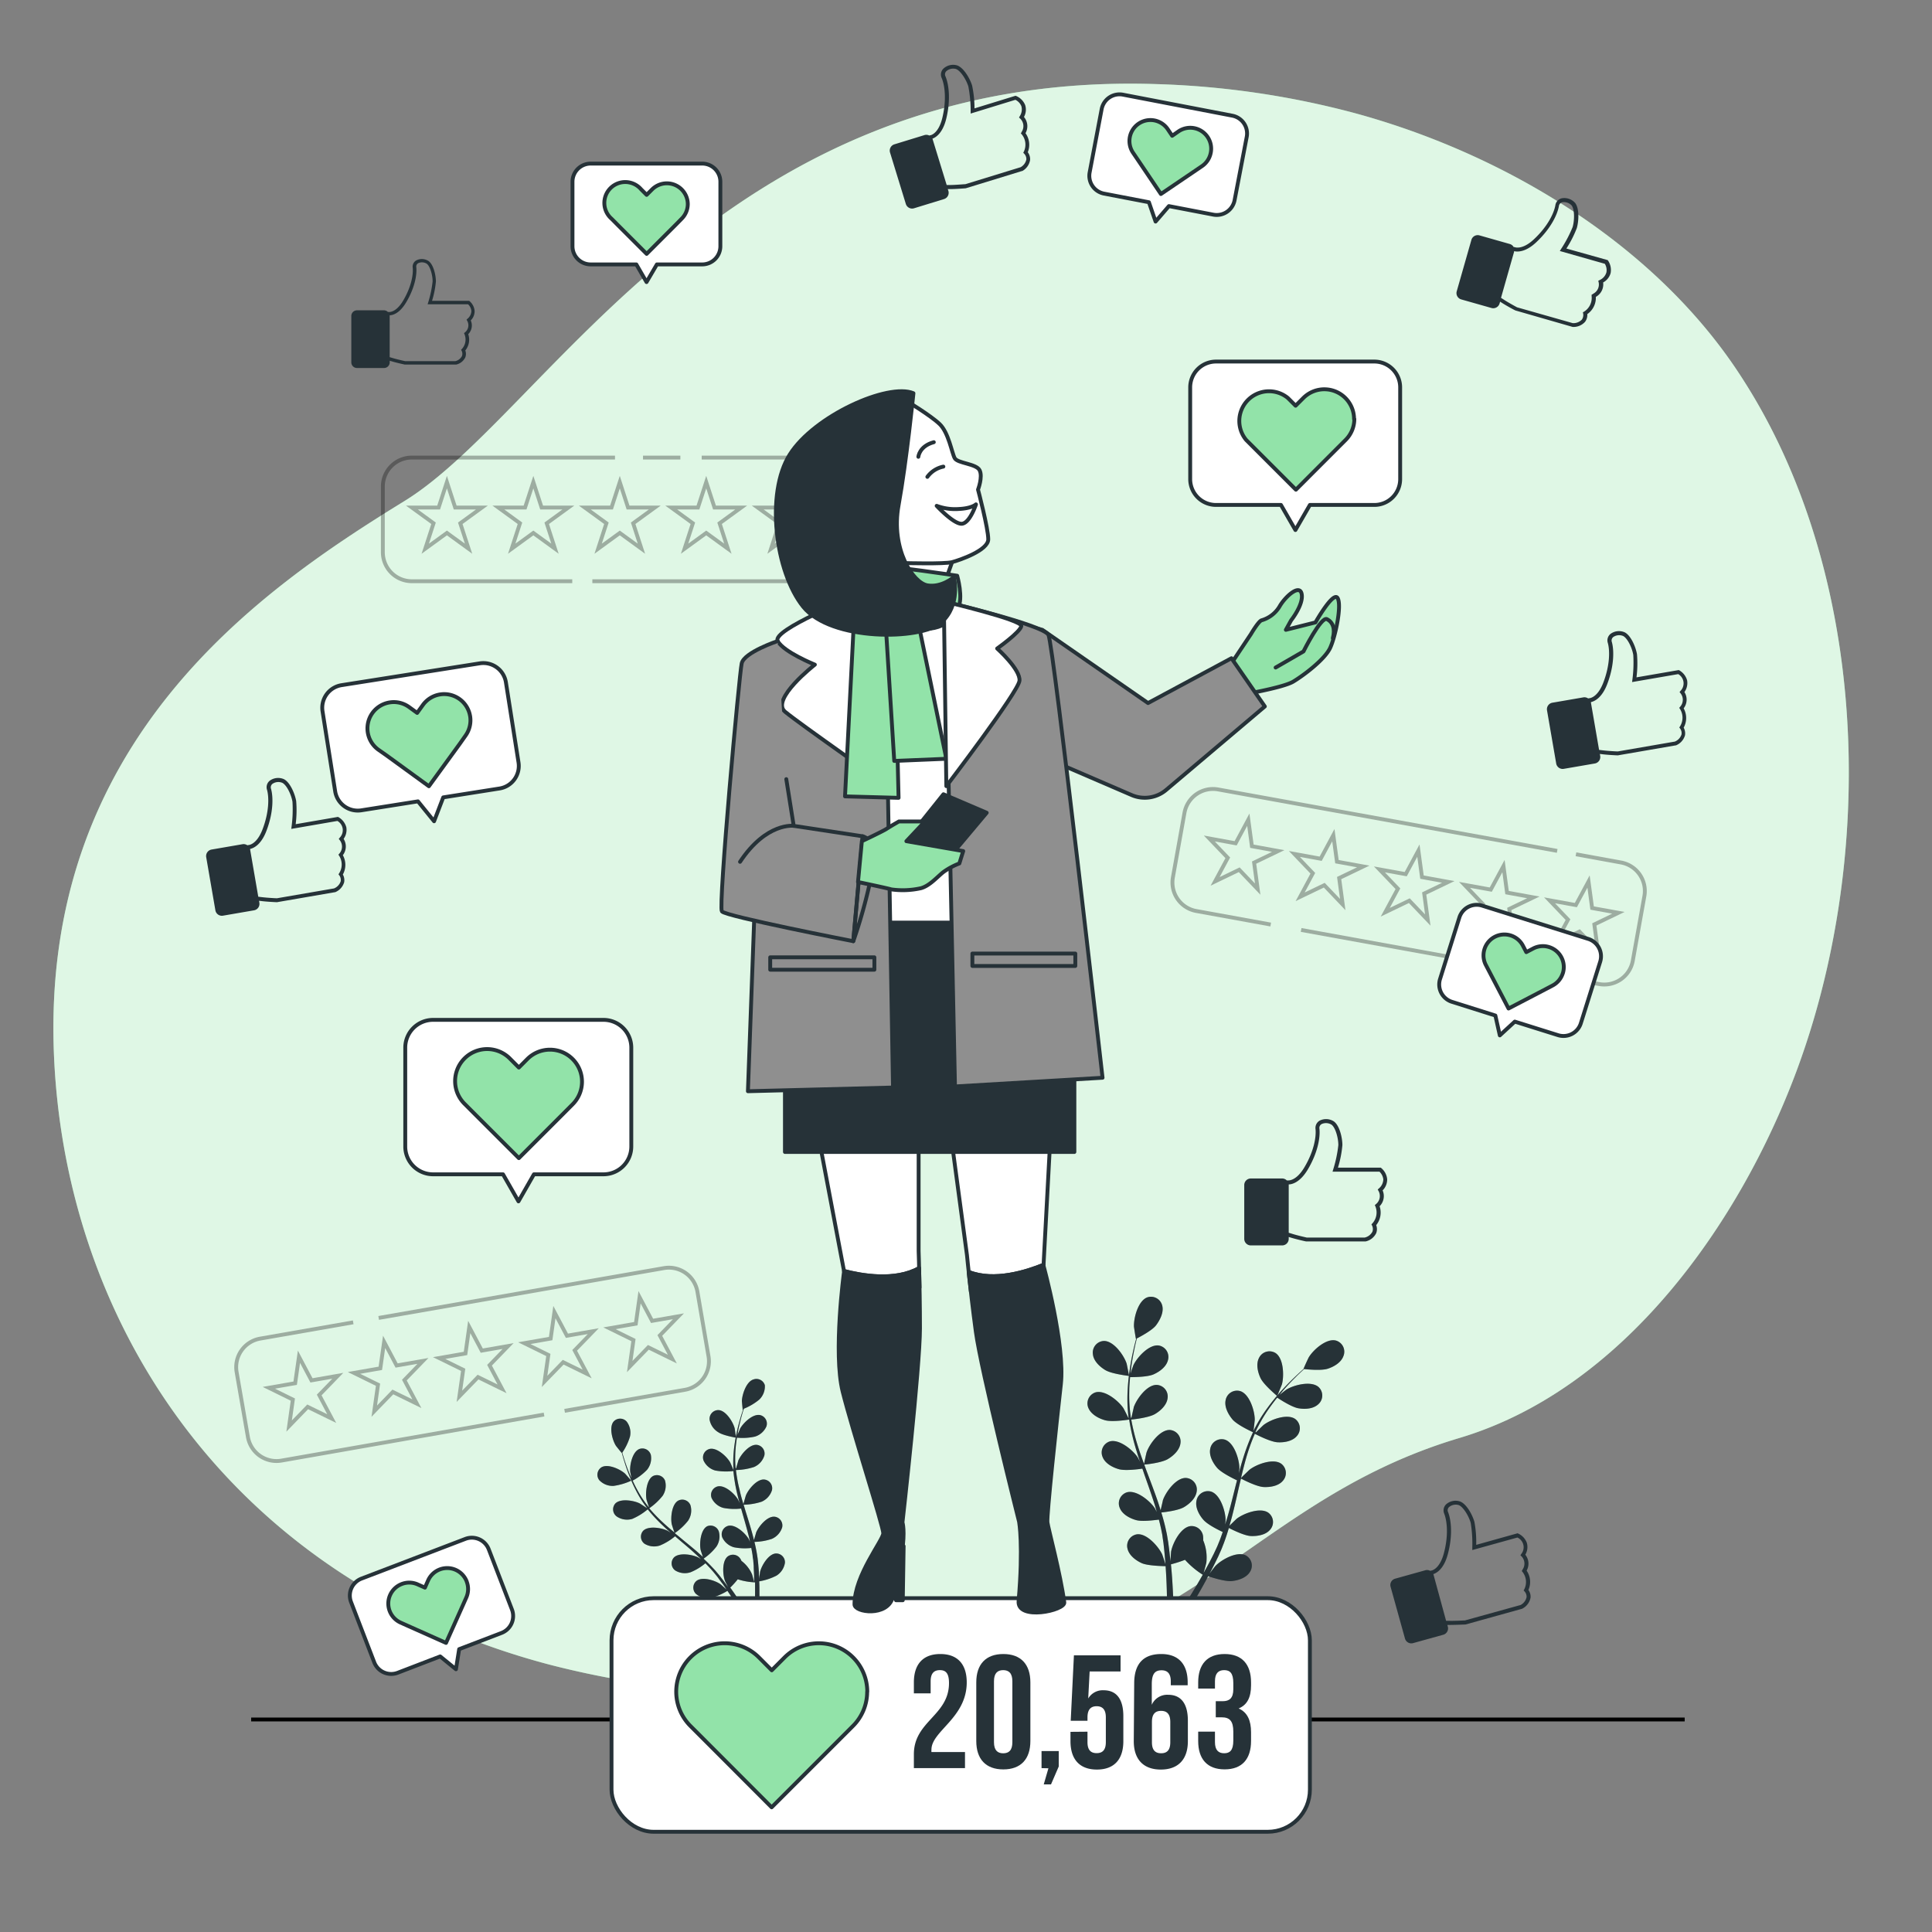 <svg xmlns="http://www.w3.org/2000/svg" viewBox="0 0 500 500"><rect x="0" y="0" width="500" height="500" fill="#808080" stroke="none"/><g id="background-simple"><path d="M464.86,277.39c-14.73,39.43-44.81,82.11-87.14,94.75-64,19.1-71.6,70.65-186.16,65.87A230.92,230.92,0,0,1,142,430.75,194.41,194.41,0,0,1,118.73,423C51.8,395.89,16.89,336.23,14,273.81c-3.82-82.11,53.46-121.24,90.69-144.15S186.79,18,299.44,21.77a224.06,224.06,0,0,1,50.92,7.44c37.91,10.26,76.44,32.95,98.84,66.12q2.52,3.75,4.82,7.64C484,153.82,484.93,223.63,464.86,277.39Z" style="fill:#92E3A9"></path><path d="M464.86,277.39c-14.73,39.43-44.81,82.11-87.14,94.75-64,19.1-71.6,70.65-186.16,65.87A230.92,230.92,0,0,1,142,430.75,194.41,194.41,0,0,1,118.73,423C51.8,395.89,16.89,336.23,14,273.81c-3.82-82.11,53.46-121.24,90.69-144.15S186.79,18,299.44,21.77a224.06,224.06,0,0,1,50.92,7.44c37.91,10.26,76.44,32.95,98.84,66.12q2.52,3.75,4.82,7.64C484,153.82,484.93,223.63,464.86,277.39Z" style="fill:#fff;opacity:0.7"></path></g><g id="Stars"><g style="opacity:0.3"><polygon points="115.66 124.77 117.8 131.35 124.72 131.35 119.12 135.42 121.26 142 115.66 137.93 110.06 142 112.2 135.42 106.6 131.35 113.52 131.35 115.66 124.77" style="fill:none;stroke:#000;stroke-miterlimit:10"></polygon><polygon points="138.03 124.77 140.17 131.35 147.09 131.35 141.49 135.42 143.63 142 138.03 137.93 132.43 142 134.57 135.42 128.97 131.35 135.89 131.35 138.03 124.77" style="fill:none;stroke:#000;stroke-miterlimit:10"></polygon><polygon points="160.4 124.77 162.54 131.35 169.46 131.35 163.86 135.42 166 142 160.4 137.93 154.8 142 156.94 135.42 151.34 131.35 158.26 131.35 160.4 124.77" style="fill:none;stroke:#000;stroke-miterlimit:10"></polygon><polygon points="182.77 124.77 184.91 131.35 191.83 131.35 186.23 135.42 188.37 142 182.77 137.93 177.17 142 179.31 135.42 173.71 131.35 180.63 131.35 182.77 124.77" style="fill:none;stroke:#000;stroke-miterlimit:10"></polygon><polygon points="205.15 124.77 207.28 131.35 214.2 131.35 208.6 135.42 210.74 142 205.15 137.93 199.55 142 201.69 135.42 196.09 131.35 203.01 131.35 205.15 124.77" style="fill:none;stroke:#000;stroke-miterlimit:10"></polygon><path d="M181.6,118.42h31a7.5,7.5,0,0,1,7.5,7.5v17a7.5,7.5,0,0,1-7.5,7.5h-59.3" style="fill:none;stroke:#000;stroke-miterlimit:10"></path><line x1="166.41" y1="118.42" x2="176.08" y2="118.42" style="fill:none;stroke:#000;stroke-miterlimit:10"></line><path d="M148.1,150.42H106.58a7.5,7.5,0,0,1-7.5-7.5v-17a7.5,7.5,0,0,1,7.5-7.5h52.58" style="fill:none;stroke:#000;stroke-miterlimit:10"></path></g><g style="opacity:0.3"><polygon points="77.37 351.12 80.61 357.24 87.42 356.05 82.61 361.02 85.85 367.13 79.63 364.09 74.82 369.06 75.79 362.21 69.58 359.16 76.39 357.97 77.37 351.12" style="fill:none;stroke:#000;stroke-miterlimit:10"></polygon><polygon points="99.41 347.27 102.64 353.39 109.46 352.2 104.65 357.17 107.89 363.28 101.67 360.24 96.86 365.21 97.83 358.36 91.61 355.31 98.43 354.12 99.41 347.27" style="fill:none;stroke:#000;stroke-miterlimit:10"></polygon><polygon points="121.44 343.42 124.68 349.54 131.5 348.35 126.69 353.32 129.93 359.43 123.71 356.39 118.89 361.36 119.87 354.51 113.65 351.46 120.47 350.27 121.44 343.42" style="fill:none;stroke:#000;stroke-miterlimit:10"></polygon><polygon points="143.48 339.57 146.72 345.69 153.54 344.5 148.72 349.47 151.96 355.58 145.75 352.54 140.93 357.51 141.91 350.66 135.69 347.61 142.51 346.42 143.48 339.57" style="fill:none;stroke:#000;stroke-miterlimit:10"></polygon><polygon points="165.52 335.72 168.76 341.84 175.58 340.65 170.76 345.62 174 351.73 167.79 348.69 162.97 353.66 163.94 346.81 157.73 343.76 164.55 342.57 165.52 335.72" style="fill:none;stroke:#000;stroke-miterlimit:10"></polygon><path d="M140.8,366.08,72.84,378a7.51,7.51,0,0,1-8.68-6.1L61.24,355.1a7.49,7.49,0,0,1,6.1-8.67l24.07-4.21" style="fill:none;stroke:#000;stroke-miterlimit:10"></path><path d="M98,341.08l73.81-12.89a7.49,7.49,0,0,1,8.68,6.09L183.36,351a7.5,7.5,0,0,1-6.1,8.68l-31.14,5.44" style="fill:none;stroke:#000;stroke-miterlimit:10"></path></g><g style="opacity:0.3"><polygon points="323.06 212.14 323.99 219 330.8 220.24 324.56 223.24 325.49 230.1 320.71 225.09 314.47 228.1 317.75 222 312.97 217 319.78 218.24 323.06 212.14" style="fill:none;stroke:#000;stroke-miterlimit:10"></polygon><polygon points="345.07 216.14 346 223 352.81 224.24 346.57 227.24 347.5 234.1 342.72 229.09 336.48 232.09 339.76 226 334.98 221 341.79 222.24 345.07 216.14" style="fill:none;stroke:#000;stroke-miterlimit:10"></polygon><polygon points="367.08 220.14 368.01 227 374.82 228.24 368.58 231.24 369.51 238.1 364.73 233.09 358.5 236.09 361.78 230 356.99 225 363.8 226.23 367.08 220.14" style="fill:none;stroke:#000;stroke-miterlimit:10"></polygon><polygon points="389.1 224.14 390.02 231 396.83 232.24 390.6 235.24 391.52 242.09 386.74 237.09 380.51 240.09 383.79 234 379.01 229 385.81 230.23 389.1 224.14" style="fill:none;stroke:#000;stroke-miterlimit:10"></polygon><polygon points="411.11 228.14 412.04 235 418.84 236.23 412.61 239.24 413.54 246.09 408.75 241.09 402.52 244.09 405.8 238 401.02 233 407.83 234.23 411.11 228.14" style="fill:none;stroke:#000;stroke-miterlimit:10"></polygon><path d="M407.86,221.09l11.7,2.13a7.5,7.5,0,0,1,6,8.72l-3,16.73a7.5,7.5,0,0,1-8.72,6l-77.11-14" style="fill:none;stroke:#000;stroke-miterlimit:10"></path><path d="M328.86,239.27l-19.31-3.51a7.5,7.5,0,0,1-6-8.72l3-16.73a7.5,7.5,0,0,1,8.72-6L403,220.21" style="fill:none;stroke:#000;stroke-miterlimit:10"></path></g></g><g id="Plants"><path d="M330.53,361.28s1.18-2.83,1.23-3c.59-2.18.46-6.74-1.66-8.12a3,3,0,0,0-4.27,1.27c-.82,1.59-.32,3.73.41,5.25C327.1,358.45,330.53,361.27,330.53,361.28Z" style="fill:#263238"></path><path d="M286.09,354.6c1.7,1,6.12,1.49,6.12,1.49s-.58-3-.64-3.2c-.7-2.14-3.33-5.87-5.87-5.85a3,3,0,0,0-2.86,3.41C283,352.23,284.64,353.74,286.09,354.6Z" style="fill:#263238"></path><path d="M286,367.56c1.83.51,5.91-.12,6.23-.18a54.68,54.68,0,0,0,1.54,6.91c.38,1.32.81,2.64,1.25,4-.29-.58-.55-1.08-.6-1.15-1.25-1.88-4.77-4.79-7.21-4.1a3,3,0,0,0-1.85,4.05c.65,1.66,2.6,2.69,4.22,3.14s5.14,0,6.06-.15c.18.51.35,1,.52,1.52.85,2.41,1.71,4.81,2.48,7.2.27.84.5,1.67.74,2.51-.26-.51-.48-.93-.52-1-1.25-1.89-4.77-4.79-7.21-4.1a3,3,0,0,0-1.85,4.05c.65,1.66,2.6,2.69,4.22,3.14s4.8,0,5.9-.12c.22.86.44,1.73.61,2.57.11.58.25,1.14.32,1.73s.17,1.16.25,1.73c.12,1.1.25,2.24.34,3.32.07.76.12,1.47.18,2.2-.26-.84-.81-2.48-.87-2.61-1-2.05-4-5.45-6.5-5.14a3,3,0,0,0-2.45,3.72c.4,1.74,2.16,3.06,3.7,3.75s5.66.77,6.16.77c.08,1.19.15,2.36.2,3.46.18,3.8.19,7,.16,9.2l1.7.22V418c0-2.25-.1-5.46-.36-9.31-.08-1.21-.19-2.51-.32-3.84a33.49,33.49,0,0,0,3.64-1.17,22,22,0,0,0,4.59,3.86c-.59,1.05-1.17,2.06-1.74,3-1.95,3.27-3.69,5.93-4.94,7.77l1.87.23c1.17-1.83,2.7-4.29,4.37-7.24.6-1.06,1.22-2.2,1.85-3.38.46.16,4.23,1.43,6.08,1.26,1.68-.16,3.77-.83,4.71-2.35a3,3,0,0,0-1.11-4.32c-2.28-1.1-6.26,1.13-7.82,2.77-.09.09-1,1.25-1.52,2,.26-.48.51-.95.76-1.45.52-1,1-2,1.52-3.06.23-.53.47-1.06.71-1.6s.44-1.11.67-1.68c.5-1.32.94-2.67,1.35-4.05.86.44,4,2,5.65,2.08s3.86-.25,5-1.61a3,3,0,0,0-.45-4.43c-2.08-1.44-6.35.17-8.15,1.55-.11.08-1.28,1.22-1.91,1.85.24-.83.48-1.66.7-2.51.63-2.45,1.19-4.95,1.75-7.44l.54-2.28c.31.17,3.95,2.08,5.84,2.19,1.69.09,3.86-.25,5-1.61a3,3,0,0,0-.45-4.44c-2.08-1.44-6.36.17-8.15,1.55-.13.11-1.82,1.74-2.23,2.17.4-1.67.81-3.33,1.28-5a52.75,52.75,0,0,1,2.3-6.45c.14.08,3.93,2.09,5.87,2.2,1.68.1,3.86-.25,5-1.61a3,3,0,0,0-.44-4.43c-2.09-1.44-6.36.17-8.15,1.55-.12.09-1.4,1.33-2,1.93l-.12-.08a38.55,38.55,0,0,1,3.44-6c.71-1,1.45-2,2.2-2.91.66.44,3.73,2.45,5.47,2.75s3.86.17,5.16-1.05a3,3,0,0,0,.05-4.46c-1.92-1.66-6.34-.53-8.27.65-.11.06-1.1.83-1.82,1.4.34-.41.68-.84,1-1.22,1.25-1.45,2.49-2.7,3.59-3.8.63-.61,1.22-1.16,1.77-1.67.88.1,4.45.45,6.1-.08s3.51-1.63,4.09-3.31a3,3,0,0,0-2-4c-2.46-.59-5.87,2.45-7,4.39-.1.16-1.39,2.95-1.34,3h0c-.54.47-1.12,1-1.73,1.57-1.13,1.07-2.4,2.29-3.69,3.72a53.3,53.3,0,0,0-3.94,4.8,38.61,38.61,0,0,0-3.6,5.93l0,.08c.1-.73.34-2.8.34-3,0-2.26-1.34-6.62-3.75-7.39a3,3,0,0,0-3.79,2.35c-.37,1.75.69,3.68,1.79,5,1.25,1.44,5,3.15,5.3,3.29a54.14,54.14,0,0,0-2.52,6.61c-.41,1.31-.79,2.64-1.15,4,.08-.64.14-1.21.14-1.29,0-2.26-1.34-6.63-3.75-7.4a3,3,0,0,0-3.79,2.36c-.37,1.75.69,3.68,1.79,4.95s4.3,2.83,5.14,3.22c-.13.52-.27,1-.4,1.55-.62,2.48-1.23,5-1.91,7.37-.24.85-.5,1.68-.76,2.51.06-.57.11-1.05.11-1.12,0-2.26-1.34-6.62-3.75-7.4a3,3,0,0,0-3.78,2.36c-.37,1.75.68,3.68,1.79,4.95s4,2.68,5,3.15c-.29.84-.58,1.68-.91,2.49-.23.54-.42,1.08-.68,1.61l-.74,1.58c-.51,1-1,2-1.56,3-.35.66-.71,1.29-1.06,1.92.25-.84.69-2.51.71-2.65a11.63,11.63,0,0,0-.82-5.81,3.66,3.66,0,0,0,0-.66,3,3,0,0,0-3.31-3c-2.51.33-4.59,4.39-5,6.62,0,.13-.12,1.58-.16,2.5-.06-.55-.1-1.08-.17-1.63-.11-1.11-.26-2.21-.42-3.39-.1-.57-.19-1.15-.29-1.73s-.25-1.17-.37-1.77c-.31-1.37-.69-2.75-1.11-4.13,1-.1,4.4-.52,5.86-1.38s3.08-2.33,3.3-4.11a3,3,0,0,0-2.82-3.45c-2.53-.05-5.21,3.65-5.94,5.79,0,.13-.4,1.73-.58,2.6-.25-.82-.51-1.65-.79-2.48-.83-2.39-1.74-4.78-2.64-7.17-.28-.73-.54-1.46-.81-2.2.34,0,4.43-.44,6.07-1.4,1.46-.85,3.08-2.34,3.3-4.11a3,3,0,0,0-2.82-3.45c-2.53,0-5.21,3.65-5.94,5.79-.06.16-.56,2.45-.66,3-.6-1.61-1.17-3.23-1.67-4.84a51.84,51.84,0,0,1-1.64-6.64c.16,0,4.43-.43,6.11-1.41,1.46-.85,3.08-2.33,3.29-4.11a3,3,0,0,0-2.82-3.45c-2.53-.05-5.2,3.65-5.94,5.79,0,.14-.43,1.89-.6,2.72h-.14a38.74,38.74,0,0,1-.42-6.87c0-1.27.11-2.47.22-3.65.81,0,4.48,0,6.09-.72s3.32-2,3.72-3.73a3,3,0,0,0-2.42-3.74c-2.51-.32-5.57,3.06-6.54,5.1-.05.11-.46,1.3-.74,2.17.06-.53.11-1.07.17-1.58.25-1.9.59-3.62.91-5.14.18-.87.37-1.64.55-2.37.79-.41,4-2.09,5-3.44s2-3.29,1.59-5a3,3,0,0,0-3.87-2.2c-2.38.87-3.54,5.28-3.46,7.54,0,.19.48,3.23.52,3.21l.05,0c-.19.69-.39,1.44-.58,2.26-.35,1.52-.73,3.24-1,5.14a53.41,53.41,0,0,0-.64,6.18,38.91,38.91,0,0,0,.27,6.93s0,.06,0,.09c-.31-.67-1.26-2.52-1.34-2.65-1.25-1.89-4.78-4.79-7.21-4.11a3,3,0,0,0-1.86,4.06C282.41,366.08,284.35,367.11,286,367.56Z" style="fill:#263238"></path><path d="M286.09,354.6c1.7,1,6.12,1.49,6.12,1.49s-.58-3-.64-3.2c-.7-2.14-3.33-5.87-5.87-5.85a3,3,0,0,0-2.86,3.41C283,352.23,284.64,353.74,286.09,354.6Z" style="fill:#263238;opacity:0.3"></path><path d="M330.53,361.28s1.18-2.83,1.23-3c.59-2.18.46-6.74-1.66-8.12a3,3,0,0,0-4.27,1.27c-.82,1.59-.32,3.73.41,5.25C327.1,358.45,330.53,361.27,330.53,361.28Z" style="fill:#263238;opacity:0.3"></path><path d="M286,367.56c1.83.51,5.91-.12,6.23-.18a54.68,54.68,0,0,0,1.54,6.91c.38,1.32.81,2.64,1.25,4-.29-.58-.55-1.08-.6-1.15-1.25-1.88-4.77-4.79-7.21-4.1a3,3,0,0,0-1.85,4.05c.65,1.66,2.6,2.69,4.22,3.14s5.14,0,6.06-.15c.18.51.35,1,.52,1.52.85,2.41,1.71,4.81,2.48,7.2.27.84.5,1.67.74,2.51-.26-.51-.48-.93-.52-1-1.25-1.89-4.77-4.79-7.21-4.1a3,3,0,0,0-1.85,4.05c.65,1.66,2.6,2.69,4.22,3.14s4.8,0,5.9-.12c.22.86.44,1.73.61,2.57.11.58.25,1.14.32,1.73s.17,1.16.25,1.73c.12,1.1.25,2.24.34,3.32.07.76.12,1.47.18,2.2-.26-.84-.81-2.48-.87-2.61-1-2.05-4-5.45-6.5-5.14a3,3,0,0,0-2.45,3.72c.4,1.74,2.16,3.06,3.7,3.75s5.66.77,6.16.77c.08,1.19.15,2.36.2,3.46.18,3.8.19,7,.16,9.2l1.7.22V418c0-2.25-.1-5.46-.36-9.31-.08-1.21-.19-2.51-.32-3.84a33.49,33.49,0,0,0,3.64-1.17,22,22,0,0,0,4.59,3.86c-.59,1.05-1.17,2.06-1.74,3-1.95,3.27-3.69,5.93-4.94,7.77l1.87.23c1.17-1.83,2.7-4.29,4.37-7.24.6-1.06,1.22-2.2,1.85-3.38.46.16,4.23,1.43,6.08,1.26,1.68-.16,3.77-.83,4.71-2.35a3,3,0,0,0-1.11-4.32c-2.28-1.1-6.26,1.13-7.82,2.77-.09.09-1,1.25-1.52,2,.26-.48.51-.95.76-1.45.52-1,1-2,1.52-3.06.23-.53.47-1.06.71-1.6s.44-1.11.67-1.68c.5-1.32.94-2.67,1.35-4.05.86.44,4,2,5.65,2.08s3.86-.25,5-1.61a3,3,0,0,0-.45-4.43c-2.08-1.44-6.35.17-8.15,1.55-.11.08-1.28,1.22-1.91,1.85.24-.83.48-1.66.7-2.51.63-2.45,1.19-4.95,1.75-7.44l.54-2.28c.31.17,3.95,2.08,5.84,2.19,1.69.09,3.86-.25,5-1.61a3,3,0,0,0-.45-4.44c-2.08-1.44-6.36.17-8.15,1.55-.13.11-1.82,1.74-2.23,2.17.4-1.67.81-3.33,1.28-5a52.75,52.75,0,0,1,2.3-6.45c.14.08,3.93,2.09,5.87,2.2,1.68.1,3.86-.25,5-1.61a3,3,0,0,0-.44-4.43c-2.09-1.44-6.36.17-8.15,1.55-.12.09-1.4,1.33-2,1.93l-.12-.08a38.55,38.55,0,0,1,3.44-6c.71-1,1.45-2,2.2-2.91.66.44,3.73,2.45,5.47,2.75s3.86.17,5.16-1.05a3,3,0,0,0,.05-4.46c-1.92-1.66-6.34-.53-8.27.65-.11.06-1.1.83-1.82,1.4.34-.41.68-.84,1-1.22,1.25-1.45,2.49-2.7,3.59-3.8.63-.61,1.22-1.16,1.77-1.67.88.1,4.45.45,6.1-.08s3.51-1.63,4.09-3.31a3,3,0,0,0-2-4c-2.46-.59-5.87,2.45-7,4.39-.1.16-1.39,2.95-1.34,3h0c-.54.47-1.12,1-1.73,1.57-1.13,1.07-2.4,2.29-3.69,3.72a53.3,53.3,0,0,0-3.94,4.8,38.61,38.61,0,0,0-3.6,5.93l0,.08c.1-.73.34-2.8.34-3,0-2.26-1.34-6.62-3.75-7.39a3,3,0,0,0-3.79,2.35c-.37,1.75.69,3.68,1.79,5,1.25,1.44,5,3.15,5.3,3.29a54.14,54.14,0,0,0-2.52,6.61c-.41,1.31-.79,2.64-1.15,4,.08-.64.14-1.21.14-1.29,0-2.26-1.34-6.63-3.75-7.4a3,3,0,0,0-3.79,2.36c-.37,1.75.69,3.68,1.79,4.95s4.3,2.83,5.14,3.22c-.13.52-.27,1-.4,1.55-.62,2.48-1.23,5-1.91,7.37-.24.85-.5,1.68-.76,2.51.06-.57.11-1.05.11-1.12,0-2.26-1.34-6.62-3.75-7.4a3,3,0,0,0-3.78,2.36c-.37,1.75.68,3.68,1.79,4.95s4,2.68,5,3.15c-.29.84-.58,1.68-.91,2.49-.23.54-.42,1.08-.68,1.61l-.74,1.58c-.51,1-1,2-1.56,3-.35.66-.71,1.29-1.06,1.92.25-.84.69-2.51.71-2.65a11.63,11.63,0,0,0-.82-5.81,3.66,3.66,0,0,0,0-.66,3,3,0,0,0-3.31-3c-2.51.33-4.59,4.39-5,6.62,0,.13-.12,1.58-.16,2.5-.06-.55-.1-1.08-.17-1.63-.11-1.11-.26-2.21-.42-3.39-.1-.57-.19-1.15-.29-1.73s-.25-1.17-.37-1.77c-.31-1.37-.69-2.75-1.11-4.13,1-.1,4.4-.52,5.86-1.38s3.08-2.33,3.3-4.11a3,3,0,0,0-2.82-3.45c-2.53-.05-5.21,3.65-5.94,5.79,0,.13-.4,1.73-.58,2.6-.25-.82-.51-1.65-.79-2.48-.83-2.39-1.74-4.78-2.64-7.17-.28-.73-.54-1.46-.81-2.2.34,0,4.43-.44,6.07-1.4,1.46-.85,3.08-2.34,3.3-4.11a3,3,0,0,0-2.82-3.45c-2.53,0-5.21,3.65-5.94,5.79-.06.16-.56,2.45-.66,3-.6-1.61-1.17-3.23-1.67-4.84a51.84,51.84,0,0,1-1.64-6.64c.16,0,4.43-.43,6.11-1.41,1.46-.85,3.08-2.33,3.29-4.11a3,3,0,0,0-2.82-3.45c-2.53-.05-5.2,3.65-5.94,5.79,0,.14-.43,1.89-.6,2.72h-.14a38.74,38.74,0,0,1-.42-6.87c0-1.27.11-2.47.22-3.65.81,0,4.48,0,6.09-.72s3.32-2,3.72-3.73a3,3,0,0,0-2.42-3.74c-2.51-.32-5.57,3.06-6.54,5.1-.05.11-.46,1.3-.74,2.17.06-.53.11-1.07.17-1.58.25-1.9.59-3.62.91-5.14.18-.87.37-1.64.55-2.37.79-.41,4-2.09,5-3.44s2-3.29,1.59-5a3,3,0,0,0-3.87-2.2c-2.38.87-3.54,5.28-3.46,7.54,0,.19.48,3.23.52,3.21l.05,0c-.19.69-.39,1.44-.58,2.26-.35,1.52-.73,3.24-1,5.14a53.41,53.41,0,0,0-.64,6.18,38.91,38.91,0,0,0,.27,6.93s0,.06,0,.09c-.31-.67-1.26-2.52-1.34-2.65-1.25-1.89-4.78-4.79-7.21-4.11a3,3,0,0,0-1.86,4.06C282.41,366.08,284.35,367.11,286,367.56Z" style="fill:#263238;opacity:0.3"></path><path d="M190.47,372.07s-.3-2.3-.34-2.44c-.44-1.65-2.26-4.59-4.17-4.7a2.27,2.27,0,0,0-2.32,2.46,4.74,4.74,0,0,0,2.27,3.28C187.15,371.52,190.47,372.07,190.47,372.07Z" style="fill:#263238"></path><path d="M158.79,384.55a16.37,16.37,0,0,0,4.58-1.35s-1.52-1.76-1.63-1.85c-1.28-1.14-4.41-2.59-6.07-1.62a2.28,2.28,0,0,0-.58,3.33A4.75,4.75,0,0,0,158.79,384.55Z" style="fill:#263238"></path><path d="M163.63,393.09a15.85,15.85,0,0,0,4-2.48,41.71,41.71,0,0,0,3.63,3.94c.75.72,1.53,1.43,2.32,2.12-.41-.26-.77-.5-.83-.52-1.53-.76-4.94-1.33-6.28,0a2.27,2.27,0,0,0,.32,3.36,4.74,4.74,0,0,0,4,.46,14.86,14.86,0,0,0,3.92-2.39l.91.79c1.47,1.26,3,2.51,4.36,3.78.49.45,1,.91,1.44,1.37-.36-.24-.67-.43-.72-.45-1.53-.77-4.94-1.33-6.28,0a2.26,2.26,0,0,0,.32,3.36,4.74,4.74,0,0,0,4,.46,14.52,14.52,0,0,0,3.82-2.32c.47.49.94,1,1.38,1.46.29.34.59.65.86,1l.82,1c.5.68,1,1.37,1.49,2,.33.47.63.92.94,1.37-.49-.45-1.46-1.31-1.55-1.38-1.4-1-4.69-2.06-6.22-.91a2.27,2.27,0,0,0-.19,3.37,4.71,4.71,0,0,0,3.85,1.06,15.41,15.41,0,0,0,4.32-1.83c.51.75,1,1.49,1.45,2.19,1.56,2.43,2.77,4.51,3.59,6l1.2-.5-.08-.13c-.86-1.46-2.13-3.54-3.76-6-.51-.77-1.08-1.58-1.67-2.4a23.65,23.65,0,0,0,1.94-2.15,16.63,16.63,0,0,0,4.48.79c0,.91,0,1.8,0,2.63,0,2.88-.18,5.29-.3,7l1.31-.56c.08-1.65.15-3.84.12-6.41,0-.92,0-1.9-.06-2.92a15.51,15.51,0,0,0,4.46-1.47,4.76,4.76,0,0,0,2.2-3.33,2.27,2.27,0,0,0-2.37-2.41c-1.91.14-3.67,3.12-4.07,4.78,0,.1-.17,1.19-.24,1.88,0-.41,0-.81-.05-1.24,0-.84-.1-1.68-.17-2.58-.05-.43-.09-.87-.14-1.32s-.13-.9-.2-1.35c-.17-1.06-.4-2.11-.65-3.17a15,15,0,0,0,4.5-.78,4.79,4.79,0,0,0,2.68-3,2.28,2.28,0,0,0-2-2.74c-1.91-.15-4.1,2.53-4.75,4.11,0,.1-.38,1.29-.56,1.94-.15-.63-.31-1.27-.49-1.91-.51-1.84-1.09-3.69-1.67-5.54l-.51-1.7a16.06,16.06,0,0,0,4.66-.78,4.79,4.79,0,0,0,2.68-3,2.27,2.27,0,0,0-2-2.74c-1.91-.15-4.1,2.52-4.75,4.1-.05.12-.54,1.83-.64,2.28-.38-1.25-.74-2.5-1-3.74a39.22,39.22,0,0,1-.94-5.1,15.89,15.89,0,0,0,4.68-.78,4.73,4.73,0,0,0,2.68-3,2.27,2.27,0,0,0-2-2.74c-1.91-.15-4.1,2.53-4.76,4.11,0,.1-.41,1.4-.57,2h-.11a30.23,30.23,0,0,1,0-5.21c.08-1,.2-1.87.34-2.75a15.12,15.12,0,0,0,4.63-.27,4.75,4.75,0,0,0,3-2.65,2.26,2.26,0,0,0-1.66-2.93c-1.89-.37-4.36,2.05-5.18,3.55,0,.09-.41,1-.66,1.61.07-.4.13-.81.2-1.19.28-1.42.61-2.71.92-3.84.18-.65.36-1.23.53-1.77a15,15,0,0,0,4-2.37,4.74,4.74,0,0,0,1.44-3.72A2.27,2.27,0,0,0,195,357c-1.84.54-2.92,3.83-3,5.54,0,.15.21,2.47.25,2.45h0q-.26.76-.54,1.68c-.33,1.13-.7,2.42-1,3.84a41.55,41.55,0,0,0-.77,4.64,30.46,30.46,0,0,0-.11,5.26s0,0,0,.06c-.21-.52-.84-2-.9-2.07-.86-1.48-3.39-3.83-5.26-3.42a2.26,2.26,0,0,0-1.59,3,4.75,4.75,0,0,0,3,2.58,15.51,15.51,0,0,0,4.72.14,41.68,41.68,0,0,0,.85,5.3c.23,1,.49,2,.77,3-.2-.44-.37-.84-.41-.89-.85-1.48-3.38-3.84-5.26-3.43a2.27,2.27,0,0,0-1.59,3,4.75,4.75,0,0,0,3.06,2.57,15.14,15.14,0,0,0,4.58.16l.33,1.17c.53,1.86,1.07,3.72,1.54,5.56.17.64.31,1.29.45,1.93-.17-.39-.32-.73-.35-.77-.86-1.48-3.39-3.84-5.26-3.43a2.27,2.27,0,0,0-1.59,3,4.76,4.76,0,0,0,3.05,2.57,14.57,14.57,0,0,0,4.46.17c.13.66.26,1.33.35,2,0,.44.14.86.17,1.31s.07.89.11,1.32c0,.84.08,1.71.1,2.53,0,.58,0,1.12,0,1.67-.15-.65-.49-1.91-.53-2a8.73,8.73,0,0,0-2.75-3.49,2.35,2.35,0,0,0-.22-.45,2.27,2.27,0,0,0-3.3-.71c-1.52,1.17-1.35,4.63-.77,6.24,0,.09.52,1.08.84,1.7l-.73-1c-.49-.68-1-1.34-1.56-2.06l-.84-1c-.28-.35-.61-.68-.91-1-.73-.78-1.5-1.54-2.3-2.29a14.56,14.56,0,0,0,3.32-3.12,4.74,4.74,0,0,0,.61-3.95A2.27,2.27,0,0,0,183,395c-1.68.92-2,4.36-1.7,6,0,.11.39,1.29.61,1.93-.48-.44-1-.89-1.46-1.32-1.45-1.26-3-2.48-4.45-3.71l-1.37-1.13a15.62,15.62,0,0,0,3.45-3.22,4.74,4.74,0,0,0,.61-4,2.27,2.27,0,0,0-3.16-1.19c-1.68.93-2,4.36-1.7,6,0,.13.56,1.83.72,2.25-1-.83-2-1.67-2.93-2.54a42,42,0,0,1-3.6-3.73,15.93,15.93,0,0,0,3.48-3.24,4.77,4.77,0,0,0,.6-3.95A2.27,2.27,0,0,0,169,382c-1.67.93-2,4.36-1.7,6,0,.11.43,1.41.64,2l-.09,0a28.87,28.87,0,0,1-2.88-4.34c-.47-.84-.87-1.67-1.24-2.48a15,15,0,0,0,3.71-2.78,4.74,4.74,0,0,0,1-3.86,2.27,2.27,0,0,0-3-1.53c-1.77.74-2.5,4.12-2.35,5.82,0,.09.19,1,.33,1.71-.16-.37-.34-.75-.48-1.11-.56-1.33-1-2.59-1.36-3.71-.21-.64-.38-1.22-.54-1.77a14.93,14.93,0,0,0,2-4.16,4.75,4.75,0,0,0-.86-3.89,2.27,2.27,0,0,0-3.38,0c-1.23,1.47-.32,4.8.59,6.25.08.13,1.54,1.94,1.56,1.91l0,0c.14.53.3,1.09.48,1.7.35,1.13.75,2.41,1.28,3.76a40.17,40.17,0,0,0,1.92,4.29,29.14,29.14,0,0,0,2.81,4.45l0,.05c-.46-.32-1.78-1.17-1.89-1.23-1.53-.76-4.94-1.33-6.28,0a2.28,2.28,0,0,0,.32,3.37A4.77,4.77,0,0,0,163.63,393.09Z" style="fill:#263238"></path><path d="M158.79,384.55a16.37,16.37,0,0,0,4.58-1.35s-1.52-1.76-1.63-1.85c-1.28-1.14-4.41-2.59-6.07-1.62a2.28,2.28,0,0,0-.58,3.33A4.75,4.75,0,0,0,158.79,384.55Z" style="fill:#263238;opacity:0.3"></path><path d="M190.47,372.07s-.3-2.3-.34-2.44c-.44-1.65-2.26-4.59-4.17-4.7a2.27,2.27,0,0,0-2.32,2.46,4.74,4.74,0,0,0,2.27,3.28C187.15,371.52,190.47,372.07,190.47,372.07Z" style="fill:#263238;opacity:0.3"></path><path d="M163.63,393.09a15.85,15.85,0,0,0,4-2.48,41.71,41.71,0,0,0,3.63,3.94c.75.72,1.53,1.43,2.32,2.12-.41-.26-.77-.5-.83-.52-1.53-.76-4.94-1.33-6.28,0a2.27,2.27,0,0,0,.32,3.36,4.74,4.74,0,0,0,4,.46,14.86,14.86,0,0,0,3.92-2.39l.91.79c1.47,1.26,3,2.51,4.36,3.78.49.45,1,.91,1.44,1.37-.36-.24-.67-.43-.72-.45-1.53-.77-4.94-1.33-6.28,0a2.26,2.26,0,0,0,.32,3.36,4.74,4.74,0,0,0,4,.46,14.52,14.52,0,0,0,3.82-2.32c.47.49.94,1,1.38,1.46.29.34.59.65.86,1l.82,1c.5.68,1,1.37,1.49,2,.33.47.63.92.94,1.37-.49-.45-1.46-1.31-1.55-1.38-1.4-1-4.69-2.06-6.22-.91a2.27,2.27,0,0,0-.19,3.37,4.71,4.71,0,0,0,3.85,1.06,15.41,15.41,0,0,0,4.32-1.83c.51.75,1,1.49,1.45,2.19,1.56,2.43,2.77,4.51,3.59,6l1.2-.5-.08-.13c-.86-1.46-2.13-3.54-3.76-6-.51-.77-1.08-1.58-1.67-2.4a23.65,23.65,0,0,0,1.94-2.15,16.63,16.63,0,0,0,4.48.79c0,.91,0,1.8,0,2.63,0,2.88-.18,5.29-.3,7l1.31-.56c.08-1.65.15-3.84.12-6.41,0-.92,0-1.9-.06-2.92a15.51,15.51,0,0,0,4.46-1.47,4.76,4.76,0,0,0,2.2-3.33,2.27,2.27,0,0,0-2.37-2.41c-1.91.14-3.67,3.12-4.07,4.78,0,.1-.17,1.19-.24,1.88,0-.41,0-.81-.05-1.24,0-.84-.1-1.68-.17-2.58-.05-.43-.09-.87-.14-1.32s-.13-.9-.2-1.35c-.17-1.06-.4-2.11-.65-3.17a15,15,0,0,0,4.5-.78,4.79,4.79,0,0,0,2.68-3,2.28,2.28,0,0,0-2-2.74c-1.91-.15-4.1,2.53-4.75,4.11,0,.1-.38,1.29-.56,1.94-.15-.63-.31-1.27-.49-1.91-.51-1.84-1.09-3.69-1.67-5.54l-.51-1.7a16.06,16.06,0,0,0,4.66-.78,4.79,4.79,0,0,0,2.68-3,2.27,2.27,0,0,0-2-2.74c-1.91-.15-4.1,2.52-4.75,4.1-.05.12-.54,1.83-.64,2.28-.38-1.25-.74-2.5-1-3.74a39.22,39.22,0,0,1-.94-5.1,15.89,15.89,0,0,0,4.68-.78,4.73,4.73,0,0,0,2.68-3,2.27,2.27,0,0,0-2-2.74c-1.91-.15-4.1,2.53-4.76,4.11,0,.1-.41,1.4-.57,2h-.11a30.23,30.23,0,0,1,0-5.21c.08-1,.2-1.87.34-2.75a15.12,15.12,0,0,0,4.63-.27,4.75,4.75,0,0,0,3-2.65,2.26,2.26,0,0,0-1.66-2.93c-1.89-.37-4.36,2.05-5.18,3.55,0,.09-.41,1-.66,1.61.07-.4.13-.81.2-1.19.28-1.42.61-2.71.92-3.84.18-.65.36-1.23.53-1.77a15,15,0,0,0,4-2.37,4.74,4.74,0,0,0,1.44-3.72A2.27,2.27,0,0,0,195,357c-1.84.54-2.92,3.83-3,5.54,0,.15.21,2.47.25,2.45h0q-.26.76-.54,1.68c-.33,1.13-.7,2.42-1,3.84a41.55,41.55,0,0,0-.77,4.64,30.46,30.46,0,0,0-.11,5.26s0,0,0,.06c-.21-.52-.84-2-.9-2.07-.86-1.48-3.39-3.83-5.26-3.42a2.26,2.26,0,0,0-1.59,3,4.75,4.75,0,0,0,3,2.58,15.51,15.51,0,0,0,4.72.14,41.68,41.68,0,0,0,.85,5.3c.23,1,.49,2,.77,3-.2-.44-.37-.84-.41-.89-.85-1.48-3.38-3.84-5.26-3.43a2.27,2.27,0,0,0-1.59,3,4.75,4.75,0,0,0,3.06,2.57,15.14,15.14,0,0,0,4.58.16l.33,1.17c.53,1.86,1.07,3.72,1.54,5.56.17.64.31,1.29.45,1.93-.17-.39-.32-.73-.35-.77-.86-1.48-3.39-3.84-5.26-3.43a2.27,2.27,0,0,0-1.59,3,4.76,4.76,0,0,0,3.05,2.57,14.57,14.57,0,0,0,4.46.17c.13.66.26,1.33.35,2,0,.44.14.86.17,1.31s.07.89.11,1.32c0,.84.08,1.71.1,2.53,0,.58,0,1.12,0,1.67-.15-.65-.49-1.91-.53-2a8.73,8.73,0,0,0-2.75-3.49,2.35,2.35,0,0,0-.22-.45,2.27,2.27,0,0,0-3.3-.71c-1.52,1.17-1.35,4.63-.77,6.24,0,.09.52,1.08.84,1.7l-.73-1c-.49-.68-1-1.34-1.56-2.06l-.84-1c-.28-.35-.61-.68-.91-1-.73-.78-1.5-1.54-2.3-2.29a14.56,14.56,0,0,0,3.32-3.12,4.74,4.74,0,0,0,.61-3.95A2.27,2.27,0,0,0,183,395c-1.68.92-2,4.36-1.7,6,0,.11.39,1.29.61,1.93-.48-.44-1-.89-1.46-1.32-1.45-1.26-3-2.48-4.45-3.71l-1.37-1.13a15.62,15.62,0,0,0,3.45-3.22,4.74,4.74,0,0,0,.61-4,2.27,2.27,0,0,0-3.16-1.19c-1.68.93-2,4.36-1.7,6,0,.13.56,1.83.72,2.25-1-.83-2-1.67-2.93-2.54a42,42,0,0,1-3.6-3.73,15.93,15.93,0,0,0,3.48-3.24,4.77,4.77,0,0,0,.6-3.95A2.27,2.27,0,0,0,169,382c-1.67.93-2,4.36-1.7,6,0,.11.43,1.41.64,2l-.09,0a28.87,28.87,0,0,1-2.88-4.34c-.47-.84-.87-1.67-1.24-2.48a15,15,0,0,0,3.71-2.78,4.74,4.74,0,0,0,1-3.86,2.27,2.27,0,0,0-3-1.53c-1.77.74-2.5,4.12-2.35,5.82,0,.09.19,1,.33,1.71-.16-.37-.34-.75-.48-1.11-.56-1.33-1-2.59-1.36-3.71-.21-.64-.38-1.22-.54-1.77a14.93,14.93,0,0,0,2-4.16,4.75,4.75,0,0,0-.86-3.89,2.27,2.27,0,0,0-3.38,0c-1.23,1.47-.32,4.8.59,6.25.08.13,1.54,1.94,1.56,1.91l0,0c.14.53.3,1.09.48,1.7.35,1.13.75,2.41,1.28,3.76a40.17,40.17,0,0,0,1.92,4.29,29.14,29.14,0,0,0,2.81,4.45l0,.05c-.46-.32-1.78-1.17-1.89-1.23-1.53-.76-4.94-1.33-6.28,0a2.28,2.28,0,0,0,.32,3.37A4.77,4.77,0,0,0,163.63,393.09Z" style="fill:#263238;opacity:0.3"></path></g><g id="Icons"><path d="M88.93,217.1a4,4,0,0,0,.7-3,4.31,4.31,0,0,0-2-2.6l-.16-.09-10.95,1.89a28.59,28.59,0,0,0,.13-6c-.31-1.8-1.54-4.84-3.19-5.66a3.69,3.69,0,0,0-3.66.41,2.16,2.16,0,0,0-.69,2.37c.55,2,.53,5.78-1.17,10.23-1.51,3.93-3.54,4.05-3.66,4.05h-.11l-.14.07a1.69,1.69,0,0,0-1.27-.29l-8,1.38a1.71,1.71,0,0,0-1.39,2l2.37,13.72a1.7,1.7,0,0,0,2,1.39l8-1.38a1.7,1.7,0,0,0,1.38-2l-.08-.47.53.06c1.48.2,4,.31,4.1.31h0l15-2.59.07,0a4,4,0,0,0,2.33-2.58,3,3,0,0,0-.34-2,5.15,5.15,0,0,0,0-5A3.7,3.7,0,0,0,88.93,217.1Zm-1.1,3.8-.25.29.22.33a4.22,4.22,0,0,1,0,4.44l-.2.31.22.29a2,2,0,0,1,.35,1.52,3,3,0,0,1-1.72,1.84l-14.77,2.55c-.39,0-2.64-.13-4-.3l-.84-.1-2.1-12.18c0-.07,0-.13,0-.19.84-.18,2.81-1,4.21-4.66,1.79-4.68,1.8-8.68,1.2-10.87a1.16,1.16,0,0,1,.35-1.3,2.68,2.68,0,0,1,2.55-.28c1.12.55,2.32,3,2.64,4.9a33.56,33.56,0,0,1-.22,6.34l-.09.69,11.94-2.06a2.76,2.76,0,0,1,.59,4.34l-.24.32.26.31A2.71,2.71,0,0,1,87.83,220.9Z" style="fill:#263238"></path><path d="M435.93,179.1a4,4,0,0,0,.7-3,4.31,4.31,0,0,0-2-2.6l-.16-.09-10.95,1.89a28.59,28.59,0,0,0,.13-6c-.31-1.8-1.54-4.84-3.19-5.66a3.69,3.69,0,0,0-3.66.41,2.16,2.16,0,0,0-.69,2.37c.55,2,.53,5.78-1.17,10.23-1.51,3.93-3.54,4.05-3.66,4.05h-.11l-.14.07a1.69,1.69,0,0,0-1.27-.29l-8,1.38a1.71,1.71,0,0,0-1.39,2l2.37,13.72a1.7,1.7,0,0,0,2,1.39l8-1.38a1.7,1.7,0,0,0,1.38-2l-.08-.47.53.06c1.48.2,4,.31,4.1.31h0l15-2.59.07,0a4,4,0,0,0,2.33-2.58,3,3,0,0,0-.34-2,5.15,5.15,0,0,0,0-5A3.7,3.7,0,0,0,435.93,179.1Zm-1.1,3.8-.25.29.22.33a4.22,4.22,0,0,1,0,4.44l-.2.31.22.29a2,2,0,0,1,.35,1.52,3,3,0,0,1-1.72,1.84l-14.77,2.55c-.39,0-2.64-.13-4-.3l-.84-.1-2.1-12.18c0-.07,0-.13,0-.19.84-.18,2.81-1,4.21-4.66,1.79-4.68,1.8-8.68,1.2-10.87a1.16,1.16,0,0,1,.35-1.3,2.68,2.68,0,0,1,2.55-.28c1.12.55,2.32,3,2.64,4.9a33.56,33.56,0,0,1-.22,6.34l-.09.69,11.94-2.06a2.76,2.76,0,0,1,.59,4.34l-.24.32.26.31A2.71,2.71,0,0,1,434.83,182.9Z" style="fill:#263238"></path><path d="M357.82,308.07A4,4,0,0,0,359,305.2a4.27,4.27,0,0,0-1.51-2.89l-.14-.12H346.26a28.11,28.11,0,0,0,1.15-5.84c0-1.83-.69-5-2.19-6.12a3.7,3.7,0,0,0-3.68-.22,2.18,2.18,0,0,0-1.08,2.22c.2,2.09-.45,5.79-2.89,9.88-2.15,3.62-4.18,3.39-4.29,3.38l-.11,0-.15,0a1.67,1.67,0,0,0-1.2-.5h-8.11a1.7,1.7,0,0,0-1.7,1.7v13.92a1.7,1.7,0,0,0,1.7,1.7h8.11a1.7,1.7,0,0,0,1.7-1.7v-.48l.51.15c1.43.44,3.88,1,4,1h15.32l.08,0a4,4,0,0,0,2.73-2.14,2.93,2.93,0,0,0,0-2.08,5.13,5.13,0,0,0,.88-4.89A3.69,3.69,0,0,0,357.82,308.07Zm-1.72,3.56-.3.25.16.35a4.22,4.22,0,0,1-.78,4.37l-.25.27.17.33a2.06,2.06,0,0,1,.08,1.56,3,3,0,0,1-2,1.52h-15c-.37-.09-2.58-.58-3.85-1l-.81-.24V306.71a1.15,1.15,0,0,0,0-.19c.86,0,2.94-.5,4.95-3.88,2.56-4.31,3.24-8.25,3-10.51a1.14,1.14,0,0,1,.56-1.22,2.7,2.7,0,0,1,2.57.16c1,.73,1.76,3.39,1.76,5.28a32.76,32.76,0,0,1-1.3,6.21l-.2.66H357a3.28,3.28,0,0,1,1,2,3.17,3.17,0,0,1-1.16,2.36l-.29.27.2.35A2.71,2.71,0,0,1,356.1,311.63Z" style="fill:#263238"></path><path d="M394.75,402.36a3.93,3.93,0,0,0,.39-3.09,4.27,4.27,0,0,0-2.22-2.38l-.17-.08-10.71,3a28.43,28.43,0,0,0-.46-5.94c-.49-1.75-2-4.66-3.74-5.3a3.68,3.68,0,0,0-3.61.77,2.18,2.18,0,0,0-.45,2.43c.75,2,1.11,5.7-.13,10.29-1.11,4.07-3.12,4.39-3.24,4.4h-.11l-.13.08a1.74,1.74,0,0,0-1.29-.16l-7.81,2.18a1.69,1.69,0,0,0-1.19,2.09l3.73,13.41a1.7,1.7,0,0,0,2.09,1.18l7.82-2.17A1.7,1.7,0,0,0,374.7,421l-.13-.47.53,0c1.5,0,4-.11,4.11-.11h.06l14.7-4.09.07-.05a4,4,0,0,0,2.06-2.8,2.93,2.93,0,0,0-.55-2,5.13,5.13,0,0,0-.46-5A3.68,3.68,0,0,0,394.75,402.36Zm-.71,3.89-.21.32.24.3a4.21,4.21,0,0,1,.42,4.42l-.17.33.25.26a2,2,0,0,1,.5,1.49,3.07,3.07,0,0,1-1.53,2l-14.44,4c-.38,0-2.64.14-4,.1l-.85,0L371,407.55a.58.58,0,0,0-.06-.17c.82-.27,2.7-1.27,3.73-5.07,1.32-4.83.92-8.81.11-10.93a1.14,1.14,0,0,1,.21-1.33,2.7,2.7,0,0,1,2.51-.54c1.17.44,2.61,2.8,3.12,4.62a33.38,33.38,0,0,1,.41,6.33v.69l11.67-3.24a2.77,2.77,0,0,1,1,4.26l-.21.34.29.28A2.71,2.71,0,0,1,394,406.25Z" style="fill:#263238"></path><path d="M414.89,73.1a3.94,3.94,0,0,0,1.94-2.43,4.35,4.35,0,0,0-.65-3.2l-.1-.15-10.7-3a28.64,28.64,0,0,0,2.7-5.3c.5-1.76.71-5-.43-6.49a3.73,3.73,0,0,0-3.48-1.21,2.17,2.17,0,0,0-1.65,1.84c-.38,2.07-2,5.44-5.48,8.71-3.06,2.9-5,2.12-5.05,2.08l-.1,0h-.15a1.69,1.69,0,0,0-1-.8l-7.81-2.22A1.7,1.7,0,0,0,380.82,62L377,75.39a1.7,1.7,0,0,0,1.17,2.1L386,79.71a1.7,1.7,0,0,0,2.09-1.17l.14-.47.44.29c1.26.81,3.47,2,3.56,2l0,0L407,84.61H407a4,4,0,0,0,3.21-1.32,2.93,2.93,0,0,0,.58-2A5.11,5.11,0,0,0,413,76.83,3.68,3.68,0,0,0,414.89,73.1Zm-2.63,3-.35.16,0,.38a4.18,4.18,0,0,1-1.94,4l-.32.19.08.36a2.07,2.07,0,0,1-.35,1.53,3.06,3.06,0,0,1-2.35.91l-14.42-4.1c-.33-.18-2.32-1.25-3.44-2l-.71-.45,3.38-11.89a1.06,1.06,0,0,0,0-.19c.84.21,3,.32,5.82-2.38,3.64-3.44,5.37-7,5.78-9.28a1.17,1.17,0,0,1,.88-1,2.71,2.71,0,0,1,2.43.85c.76,1,.76,3.75.25,5.56a32.66,32.66,0,0,1-2.95,5.62l-.37.59,11.65,3.31a3.15,3.15,0,0,1,.41,2.21,3.12,3.12,0,0,1-1.75,2l-.36.19.1.39A2.69,2.69,0,0,1,412.26,76.05Z" style="fill:#263238"></path><path d="M265,30.27a3.89,3.89,0,0,0,.31-3.09A4.32,4.32,0,0,0,263,24.85l-.17-.07L252.2,28.05a28.58,28.58,0,0,0-.62-5.92c-.54-1.75-2.14-4.61-3.89-5.21a3.7,3.7,0,0,0-3.58.88,2.17,2.17,0,0,0-.38,2.44c.8,1.94,1.26,5.66.14,10.29-1,4.09-3,4.47-3.11,4.48l-.11,0-.13.08a1.67,1.67,0,0,0-1.3-.12l-7.75,2.38a1.7,1.7,0,0,0-1.13,2.12l4.09,13.31a1.7,1.7,0,0,0,2.13,1.12l7.75-2.38a1.7,1.7,0,0,0,1.13-2.12l-.15-.46h.53c1.5,0,4-.2,4.11-.21h0l14.59-4.48.07,0a4,4,0,0,0,2-2.86,3,3,0,0,0-.6-2,5.13,5.13,0,0,0-.59-4.92A3.69,3.69,0,0,0,265,30.27Zm-.6,3.91-.21.33.26.29a4.21,4.21,0,0,1,.54,4.4l-.17.34.26.26a2,2,0,0,1,.54,1.47,3,3,0,0,1-1.48,2l-14.32,4.4c-.38,0-2.63.21-4,.21H245l-3.63-11.82a.87.87,0,0,0-.07-.17c.82-.29,2.66-1.35,3.59-5.17,1.18-4.87.68-8.84-.19-10.93a1.16,1.16,0,0,1,.18-1.34,2.7,2.7,0,0,1,2.5-.6c1.18.4,2.68,2.73,3.23,4.53a33.34,33.34,0,0,1,.59,6.32v.69l11.58-3.56a3.17,3.17,0,0,1,1.55,1.64,3.19,3.19,0,0,1-.41,2.59l-.2.35.3.28A2.69,2.69,0,0,1,264.37,34.18Z" style="fill:#263238"></path><path d="M121.83,82.93a3.37,3.37,0,0,0,1-2.48,3.76,3.76,0,0,0-1.29-2.5l-.13-.1h-9.6a24.07,24.07,0,0,0,1-5c0-1.58-.6-4.35-1.88-5.28a3.19,3.19,0,0,0-3.18-.19,1.86,1.86,0,0,0-.94,1.91c.18,1.81-.39,5-2.49,8.54-1.86,3.12-3.61,2.92-3.71,2.91l-.09,0-.13,0a1.43,1.43,0,0,0-1-.43h-7a1.46,1.46,0,0,0-1.47,1.46v12a1.47,1.47,0,0,0,1.47,1.47h7a1.47,1.47,0,0,0,1.47-1.47v-.41l.44.13c1.23.38,3.35.84,3.44.86H118l.06,0a3.45,3.45,0,0,0,2.36-1.86,2.53,2.53,0,0,0,0-1.79,4.41,4.41,0,0,0,.76-4.22A3.17,3.17,0,0,0,121.83,82.93ZM120.35,86l-.26.22.13.3a3.62,3.62,0,0,1-.67,3.78l-.22.23.15.28a1.72,1.72,0,0,1,.07,1.35,2.62,2.62,0,0,1-1.73,1.31H104.87c-.32-.07-2.22-.49-3.32-.83l-.7-.21V81.75a.92.92,0,0,0,0-.16c.75,0,2.54-.43,4.27-3.35,2.22-3.72,2.81-7.12,2.62-9.07a1,1,0,0,1,.49-1.06,2.33,2.33,0,0,1,2.21.14c.87.63,1.52,2.93,1.52,4.56a29,29,0,0,1-1.11,5.36l-.18.57h10.46a2.73,2.73,0,0,1,.86,1.75,2.69,2.69,0,0,1-1,2l-.25.24.17.3A2.33,2.33,0,0,1,120.35,86Z" style="fill:#263238"></path></g><g id="speech-bubbles"><path d="M355.71,93.57h-41a6.69,6.69,0,0,0-6.69,6.68V124a6.69,6.69,0,0,0,6.69,6.68h16.8l3.74,6.49,3.75-6.49h16.68a6.68,6.68,0,0,0,6.68-6.68V100.25A6.68,6.68,0,0,0,355.71,93.57Z" style="fill:#fff;stroke:#263238;stroke-linecap:round;stroke-linejoin:round"></path><path d="M350.5,108.42a7.67,7.67,0,0,1-2.25,5.43l-2,2-10.87,10.88-10.88-10.88-2-2A7.69,7.69,0,0,1,333.3,103l2,2,2-2a7.69,7.69,0,0,1,13.13,5.45Z" style="fill:#92E3A9;stroke:#263238;stroke-linecap:round;stroke-linejoin:round"></path><path d="M124.17,171.67l-35.78,5.65a5.92,5.92,0,0,0-4.92,6.76l3.27,20.71a5.92,5.92,0,0,0,6.76,4.92l14.67-2.32,4.17,5.15,2.37-6.18,14.57-2.3a5.91,5.91,0,0,0,4.91-6.76l-3.26-20.71A5.92,5.92,0,0,0,124.17,171.67Z" style="fill:#fff;stroke:#263238;stroke-linecap:round;stroke-linejoin:round"></path><path d="M121.67,185.36a6.81,6.81,0,0,1-1.22,5.06L119,192.48l-8,11-11-8L97.89,194a6.8,6.8,0,0,1,3-12.22,6.73,6.73,0,0,1,5,1.22l2.07,1.5,1.49-2.06a6.8,6.8,0,0,1,12.22,2.94Z" style="fill:#92E3A9;stroke:#263238;stroke-linecap:round;stroke-linejoin:round"></path><path d="M120.47,398.25,93.56,408.54a4.7,4.7,0,0,0-2.71,6.07l6,15.59a4.71,4.71,0,0,0,6.07,2.71l11-4.23L118,432l.83-5.2,10.95-4.19a4.7,4.7,0,0,0,2.71-6.07l-6-15.58A4.7,4.7,0,0,0,120.47,398.25Z" style="fill:#fff;stroke:#263238;stroke-linecap:round;stroke-linejoin:round"></path><path d="M120.78,409.31a5.37,5.37,0,0,1-.11,4.14l-.82,1.85-4.42,9.88-9.88-4.41-1.85-.83a5.41,5.41,0,0,1,.28-10,5.34,5.34,0,0,1,4.13.11l1.86.83.82-1.85a5.41,5.41,0,0,1,10,.27Z" style="fill:#92E3A9;stroke:#263238;stroke-linecap:round;stroke-linejoin:round"></path><path d="M411.07,243l-27.5-8.62a4.7,4.7,0,0,0-5.89,3.08l-5,15.92a4.7,4.7,0,0,0,3.08,5.89L387,262.82l1.15,5.14,3.88-3.57,11.19,3.51a4.71,4.71,0,0,0,5.9-3.08l5-15.91A4.71,4.71,0,0,0,411.07,243Z" style="fill:#fff;stroke:#263238;stroke-linecap:round;stroke-linejoin:round"></path><path d="M404.45,251.88a5.41,5.41,0,0,1-2.66,3.18L400,256l-9.59,5-5-9.59-.94-1.8a5.41,5.41,0,0,1,9.59-5l.94,1.8,1.79-.94a5.41,5.41,0,0,1,7.67,6.41Z" style="fill:#92E3A9;stroke:#263238;stroke-linecap:round;stroke-linejoin:round"></path><path d="M156.23,263.94H112.08a7.2,7.2,0,0,0-7.2,7.2V296.7a7.2,7.2,0,0,0,7.2,7.21h18.1l4,7,4-7h18a7.2,7.2,0,0,0,7.2-7.21V271.14A7.2,7.2,0,0,0,156.23,263.94Z" style="fill:#fff;stroke:#263238;stroke-linecap:round;stroke-linejoin:round"></path><path d="M150.62,279.94a8.27,8.27,0,0,1-2.43,5.86L146,288l-11.72,11.72L122.55,288l-2.19-2.2a8.29,8.29,0,1,1,11.72-11.72l2.2,2.2,2.19-2.2a8.29,8.29,0,0,1,14.15,5.86Z" style="fill:#92E3A9;stroke:#263238;stroke-linecap:round;stroke-linejoin:round"></path><path d="M318.92,29.94l-28.3-5.44a4.71,4.71,0,0,0-5.51,3.73L282,44.61a4.7,4.7,0,0,0,3.73,5.5l11.61,2.23,1.72,5,3.45-4L314,55.55a4.71,4.71,0,0,0,5.51-3.73l3.14-16.38A4.69,4.69,0,0,0,318.92,29.94Z" style="fill:#fff;stroke:#263238;stroke-linecap:round;stroke-linejoin:round"></path><path d="M313.35,39.5A5.43,5.43,0,0,1,311.07,43l-1.68,1.14-8.95,6.07-6.07-9-1.14-1.68a5.41,5.41,0,1,1,9-6.07l1.13,1.68L305,34a5.41,5.41,0,0,1,8.35,5.5Z" style="fill:#92E3A9;stroke:#263238;stroke-linecap:round;stroke-linejoin:round"></path><path d="M181.68,42.34H152.86a4.71,4.71,0,0,0-4.7,4.7V63.73a4.71,4.71,0,0,0,4.7,4.7h11.82L167.32,73,170,68.43h11.73a4.7,4.7,0,0,0,4.7-4.7V47A4.7,4.7,0,0,0,181.68,42.34Z" style="fill:#fff;stroke:#263238;stroke-linecap:round;stroke-linejoin:round"></path><path d="M178,52.79a5.37,5.37,0,0,1-1.59,3.82L175,58.05l-7.65,7.65-7.65-7.65-1.43-1.44A5.41,5.41,0,1,1,165.92,49l1.43,1.43L168.78,49A5.42,5.42,0,0,1,178,52.79Z" style="fill:#92E3A9;stroke:#263238;stroke-linecap:round;stroke-linejoin:round"></path></g><g id="Floor"><line x1="65" y1="445" x2="436" y2="445" style="fill:none;stroke:#000;stroke-miterlimit:10"></line></g><g id="text-box"><rect x="158.26" y="413.61" width="180.74" height="60.45" rx="10.9" style="fill:#fff;stroke:#263238;stroke-linecap:round;stroke-linejoin:round"></rect></g><g id="Heart"><path d="M224.42,437.82a12.5,12.5,0,0,1-3.67,8.86L217.43,450,199.7,467.73,182,450l-3.32-3.32a12.54,12.54,0,0,1,17.73-17.74l3.32,3.33,3.32-3.33a12.54,12.54,0,0,1,21.4,8.88Z" style="fill:#92E3A9;stroke:#263238;stroke-linecap:round;stroke-linejoin:round"></path></g><g id="Text"><path d="M243.23,432.23c-1.46,0-2.38.79-2.38,2.88v3.13h-4.34V435.4c0-4.67,2.34-7.34,6.84-7.34s6.84,2.67,6.84,7.34c0,9.18-9.13,12.6-9.13,17.39a3.33,3.33,0,0,0,0,.63h8.68v4.17H236.51V454c0-8.59,9.09-10,9.09-18.43C245.6,432.94,244.69,432.23,243.23,432.23Z" style="fill:#263238"></path><path d="M252.66,435.4c0-4.67,2.46-7.34,7-7.34s7,2.67,7,7.34v15.18c0,4.67-2.46,7.34-7,7.34s-7-2.67-7-7.34Zm4.58,15.47c0,2.09.92,2.88,2.38,2.88S262,453,262,450.87V435.11c0-2.09-.92-2.88-2.38-2.88s-2.38.79-2.38,2.88Z" style="fill:#263238"></path><path d="M269.55,457.59v-4.42H274v4l-2,4.63h-1.88l1.21-4.17Z" style="fill:#263238"></path><path d="M281.44,448.16v2.71c0,2.09.91,2.84,2.37,2.84s2.38-.75,2.38-2.84v-6.42c0-2.08-.92-2.88-2.38-2.88s-2.37.8-2.37,2.88v.88H277.1l.83-16.93H290v4.17h-8l-.37,7a4.36,4.36,0,0,1,4-2.13c3.38,0,5.09,2.38,5.09,6.68v6.5c0,4.67-2.34,7.34-6.84,7.34s-6.84-2.67-6.84-7.34v-2.42Z" style="fill:#263238"></path><path d="M293.53,435.65c0-4.92,2.25-7.59,7-7.59,4.5,0,6.84,2.67,6.84,7.34v.75H303v-1c0-2.09-.92-2.88-2.38-2.88-1.62,0-2.54.79-2.54,3.59v5.34a4.36,4.36,0,0,1,4.25-2.59c3.38,0,5.09,2.38,5.09,6.68v5.33c0,4.67-2.46,7.34-7,7.34s-7-2.67-7-7.34Zm4.59,10v5.25c0,2.09.92,2.84,2.38,2.84s2.37-.75,2.37-2.84v-5.25c0-2.09-.91-2.88-2.37-2.88S298.12,443.53,298.12,445.62Z" style="fill:#263238"></path><path d="M319.18,435.57c0-2.63-.91-3.34-2.37-3.34s-2.38.79-2.38,2.88V437h-4.34V435.4c0-4.67,2.34-7.34,6.84-7.34s6.84,2.67,6.84,7.34v.75c0,3.13-1,5.09-3.21,6,2.3,1,3.21,3.17,3.21,6.13v2.29c0,4.67-2.33,7.34-6.84,7.34s-6.84-2.67-6.84-7.34v-2.42h4.34v2.71c0,2.09.92,2.88,2.38,2.88s2.37-.71,2.37-3.29v-2.3c0-2.71-.91-3.71-3-3.71h-1.54v-4.17h1.79c1.71,0,2.75-.75,2.75-3.09Z" style="fill:#263238"></path></g><g id="Character"><path d="M237.87,328.19c0,1.43.08,3.14.11,5-.1-5.43-.24-9.41-.24-9.41V294.2l-25.69,1.08,6.38,33.66C222.88,330.11,231.67,331.7,237.87,328.19Z" style="fill:#fff;stroke:#263238;stroke-linecap:round;stroke-linejoin:round"></path><path d="M233.56,394s4.53-40.24,4.53-50.23c0-5.89-.12-11.76-.22-15.6-6.2,3.51-15,1.92-19.44.75l0,.22s-2.85,21-.35,31,10.51,34.87,10.51,36.66-7.45,10.85-7.45,18.41c0,2.14,8.48,3.25,9.87-1.75.41-1.5.64-2.8.87-4v4.68h1.76l.22-14-.44,1.69C234.29,396.17,233.56,394,233.56,394Z" style="fill:#263238;stroke:#263238;stroke-linecap:round;stroke-linejoin:round"></path><path d="M250.69,329.17c.16,1.43.34,3.13.56,5-.62-5.41-1-9.36-1-9.36l-3.94-29.35,25.59-2.36-1.83,34.22C265.8,329.08,257.3,331.83,250.69,329.17Z" style="fill:#fff;stroke:#263238;stroke-linecap:round;stroke-linejoin:round"></path><path d="M263.61,414.33c1.25-14.38.13-20.49.13-20.49s-9.86-39.28-11.19-49.18c-.79-5.83-1.45-11.67-1.86-15.49,6.61,2.66,15.11-.09,19.37-1.84l0,.22s5.63,20.48,4.49,30.71-3.71,34-3.47,35.74,3.35,13.21,4.36,20.7C275.7,416.82,263.16,419.51,263.61,414.33Z" style="fill:#263238;stroke:#263238;stroke-linecap:round;stroke-linejoin:round"></path><rect x="203.14" y="228.21" width="74.91" height="69.92" style="fill:#263238;stroke:#263238;stroke-linecap:round;stroke-linejoin:round"></rect><rect x="222.12" y="156.6" width="26.32" height="82.16" style="fill:#fff;stroke:#263238;stroke-linecap:round;stroke-linejoin:round"></rect><polygon points="228.99 157.98 231.11 281.45 193.56 282.41 197.73 168.15 223.08 155.96 228.99 157.98" style="fill:#8f8f8f;stroke:#263238;stroke-linecap:round;stroke-linejoin:round"></polygon><rect x="199.33" y="247.75" width="26.96" height="3.21" style="fill:#8f8f8f;stroke:#263238;stroke-linecap:round;stroke-linejoin:round"></rect><path d="M221.31,154.42s-21.66,8.6-20.05,11.49,9.63,6.1,9.63,6.1-11.56,9-7.71,12.19,27.28,19.58,27.28,19.58l.32-47.5S225,152.89,221.31,154.42Z" style="fill:#fff;stroke:#263238;stroke-linecap:round;stroke-linejoin:round"></path><polygon points="221.31 154.42 218.69 206.1 232.55 206.48 231.43 159.67 221.31 154.42" style="fill:#92E3A9;stroke:#263238;stroke-linecap:round;stroke-linejoin:round"></polygon><polygon points="228.99 157.98 231.43 196.93 244.91 196.37 237.23 159.1 228.99 157.98" style="fill:#92E3A9;stroke:#263238;stroke-linecap:round;stroke-linejoin:round"></polygon><polygon points="246.4 145.47 244.11 151.9 229.88 150.98 230.11 142.26 246.4 145.47" style="fill:#fff;stroke:#263238;stroke-linecap:round;stroke-linejoin:round"></polygon><path d="M247.72,149s1.68,5.81.18,8.43-3.37,6.55-13.1,5.06-20.79-6.75-19.85-12,5.32-4.1,10.57-4.1S247.72,149,247.72,149Z" style="fill:#92E3A9;stroke:#263238;stroke-linecap:round;stroke-linejoin:round"></path><path d="M234.58,103.74s6.24,3.76,8.59,6,3.16,7.49,3.91,8.84,5.6,1.41,6.45,3.13-.42,5-.42,5,2.65,10,2.65,12.86-7.37,5.38-9.36,5.91-12.26.24-12.26.24-1.55-.75-4.82-6.46-1.8-19.1-.71-25.2S234.58,103.74,234.58,103.74Z" style="fill:#fff;stroke:#263238;stroke-linecap:round;stroke-linejoin:round"></path><path d="M252.58,130.53s-1.08,1.06-4.53,1.2a13.63,13.63,0,0,1-5.64-.82s4.62,5,6.65,4.62S252.58,130.53,252.58,130.53Z" style="fill:none;stroke:#263238;stroke-linecap:round;stroke-linejoin:round"></path><path d="M240,123.41a6.8,6.8,0,0,1,4.14-2.65" style="fill:none;stroke:#263238;stroke-linecap:round;stroke-linejoin:round"></path><path d="M237.67,118.22s.23-2.77,4-3.78" style="fill:none;stroke:#263238;stroke-linecap:round;stroke-linejoin:round"></path><path d="M317.74,173.1l6-9s1.92-3.28,2.74-3.56a8,8,0,0,0,4.65-3.55c1.37-2.46,5.19-6,5.74-3.28s-2.73,6.83-2.73,6.83L332.78,163l7.66-1.92s4.64-8.2,5.74-6.29-.55,9.85-1.92,12.85-6.83,7.11-9.57,8.76-14.22,3.55-14.22,3.55Z" style="fill:#92E3A9;stroke:#263238;stroke-linecap:round;stroke-linejoin:round"></path><path d="M330.13,172.76l7.21-4.17s4.56-9.12,6.07-8.36,2.19,2.48,1.52,4.94" style="fill:#92E3A9;stroke:#263238;stroke-linecap:round;stroke-linejoin:round"></path><path d="M259.52,160.43,269.76,163l27.35,18.95,21.59-11.6,8.64,12.48L301.8,204.43a8.57,8.57,0,0,1-8.93,1.33l-18.31-7.89L271,193.71" style="fill:#8f8f8f;stroke:#263238;stroke-linecap:round;stroke-linejoin:round"></path><path d="M244.59,159.17l2.56,122,38.19-2.25s-12.69-112-14-114.61-27.1-8.63-27.1-8.63Z" style="fill:#8f8f8f;stroke:#263238;stroke-linecap:round;stroke-linejoin:round"></path><rect x="251.65" y="246.78" width="26.64" height="3.21" style="fill:#8f8f8f;stroke:#263238;stroke-linecap:round;stroke-linejoin:round"></rect><path d="M244.91,203.46s18.61-24.39,18.93-27.28-5.78-8.35-5.78-8.35,5.94-4.2,6.26-5.8-20.06-6.39-20.06-6.39Z" style="fill:#fff;stroke:#263238;stroke-linecap:round;stroke-linejoin:round"></path><path d="M201.26,165.91s-8.67,2.89-9.31,5.77-6.1,62.91-5.13,64.19,34,7.71,34,7.71l2.44-27.15-17.85-2.7-1.92-12.09" style="fill:#8f8f8f;stroke:#263238;stroke-linecap:round;stroke-linejoin:round"></path><path d="M205.43,213.73s-7.06-1-13.91,9.31" style="fill:none;stroke:#263238;stroke-linecap:round;stroke-linejoin:round"></path><path d="M223.28,216.43l-2.44,27.15a137.19,137.19,0,0,0,4.49-16.05C227.25,218.54,224.86,216.94,223.28,216.43Z" style="fill:none;stroke:#263238;stroke-linecap:round;stroke-linejoin:round"></path><polygon points="231.37 221.54 244.16 205.55 255.36 210.34 240.32 228.26 231.37 221.54" style="fill:#263238;stroke:#263238;stroke-linecap:round;stroke-linejoin:round"></polygon><path d="M223.05,217.7s5.44-2.56,6.4-3.2,3.2-1.91,3.2-1.91h6.72l-4.8,5.11,14.71,2.56-1,3.2a18.21,18.21,0,0,0-4.16,2.24c-1.6,1.28-3.51,3.52-5.75,4.16a21.56,21.56,0,0,1-7.68.32c-1-.32-8.64-1.92-8.64-1.92Z" style="fill:#92E3A9;stroke:#263238;stroke-linecap:round;stroke-linejoin:round"></path><path d="M236.4,101.77s-1.76,17.47-3.84,28.94,3.78,20.17,7.47,20.78,6.81-2.13,6.81-2.13,1.92,7.19-3.28,11.78S215.05,166,207.84,157s-9.77-29.33-3.46-39.36S229.89,99,236.4,101.77Z" style="fill:#263238;stroke:#263238;stroke-linecap:round;stroke-linejoin:round"></path></g></svg>